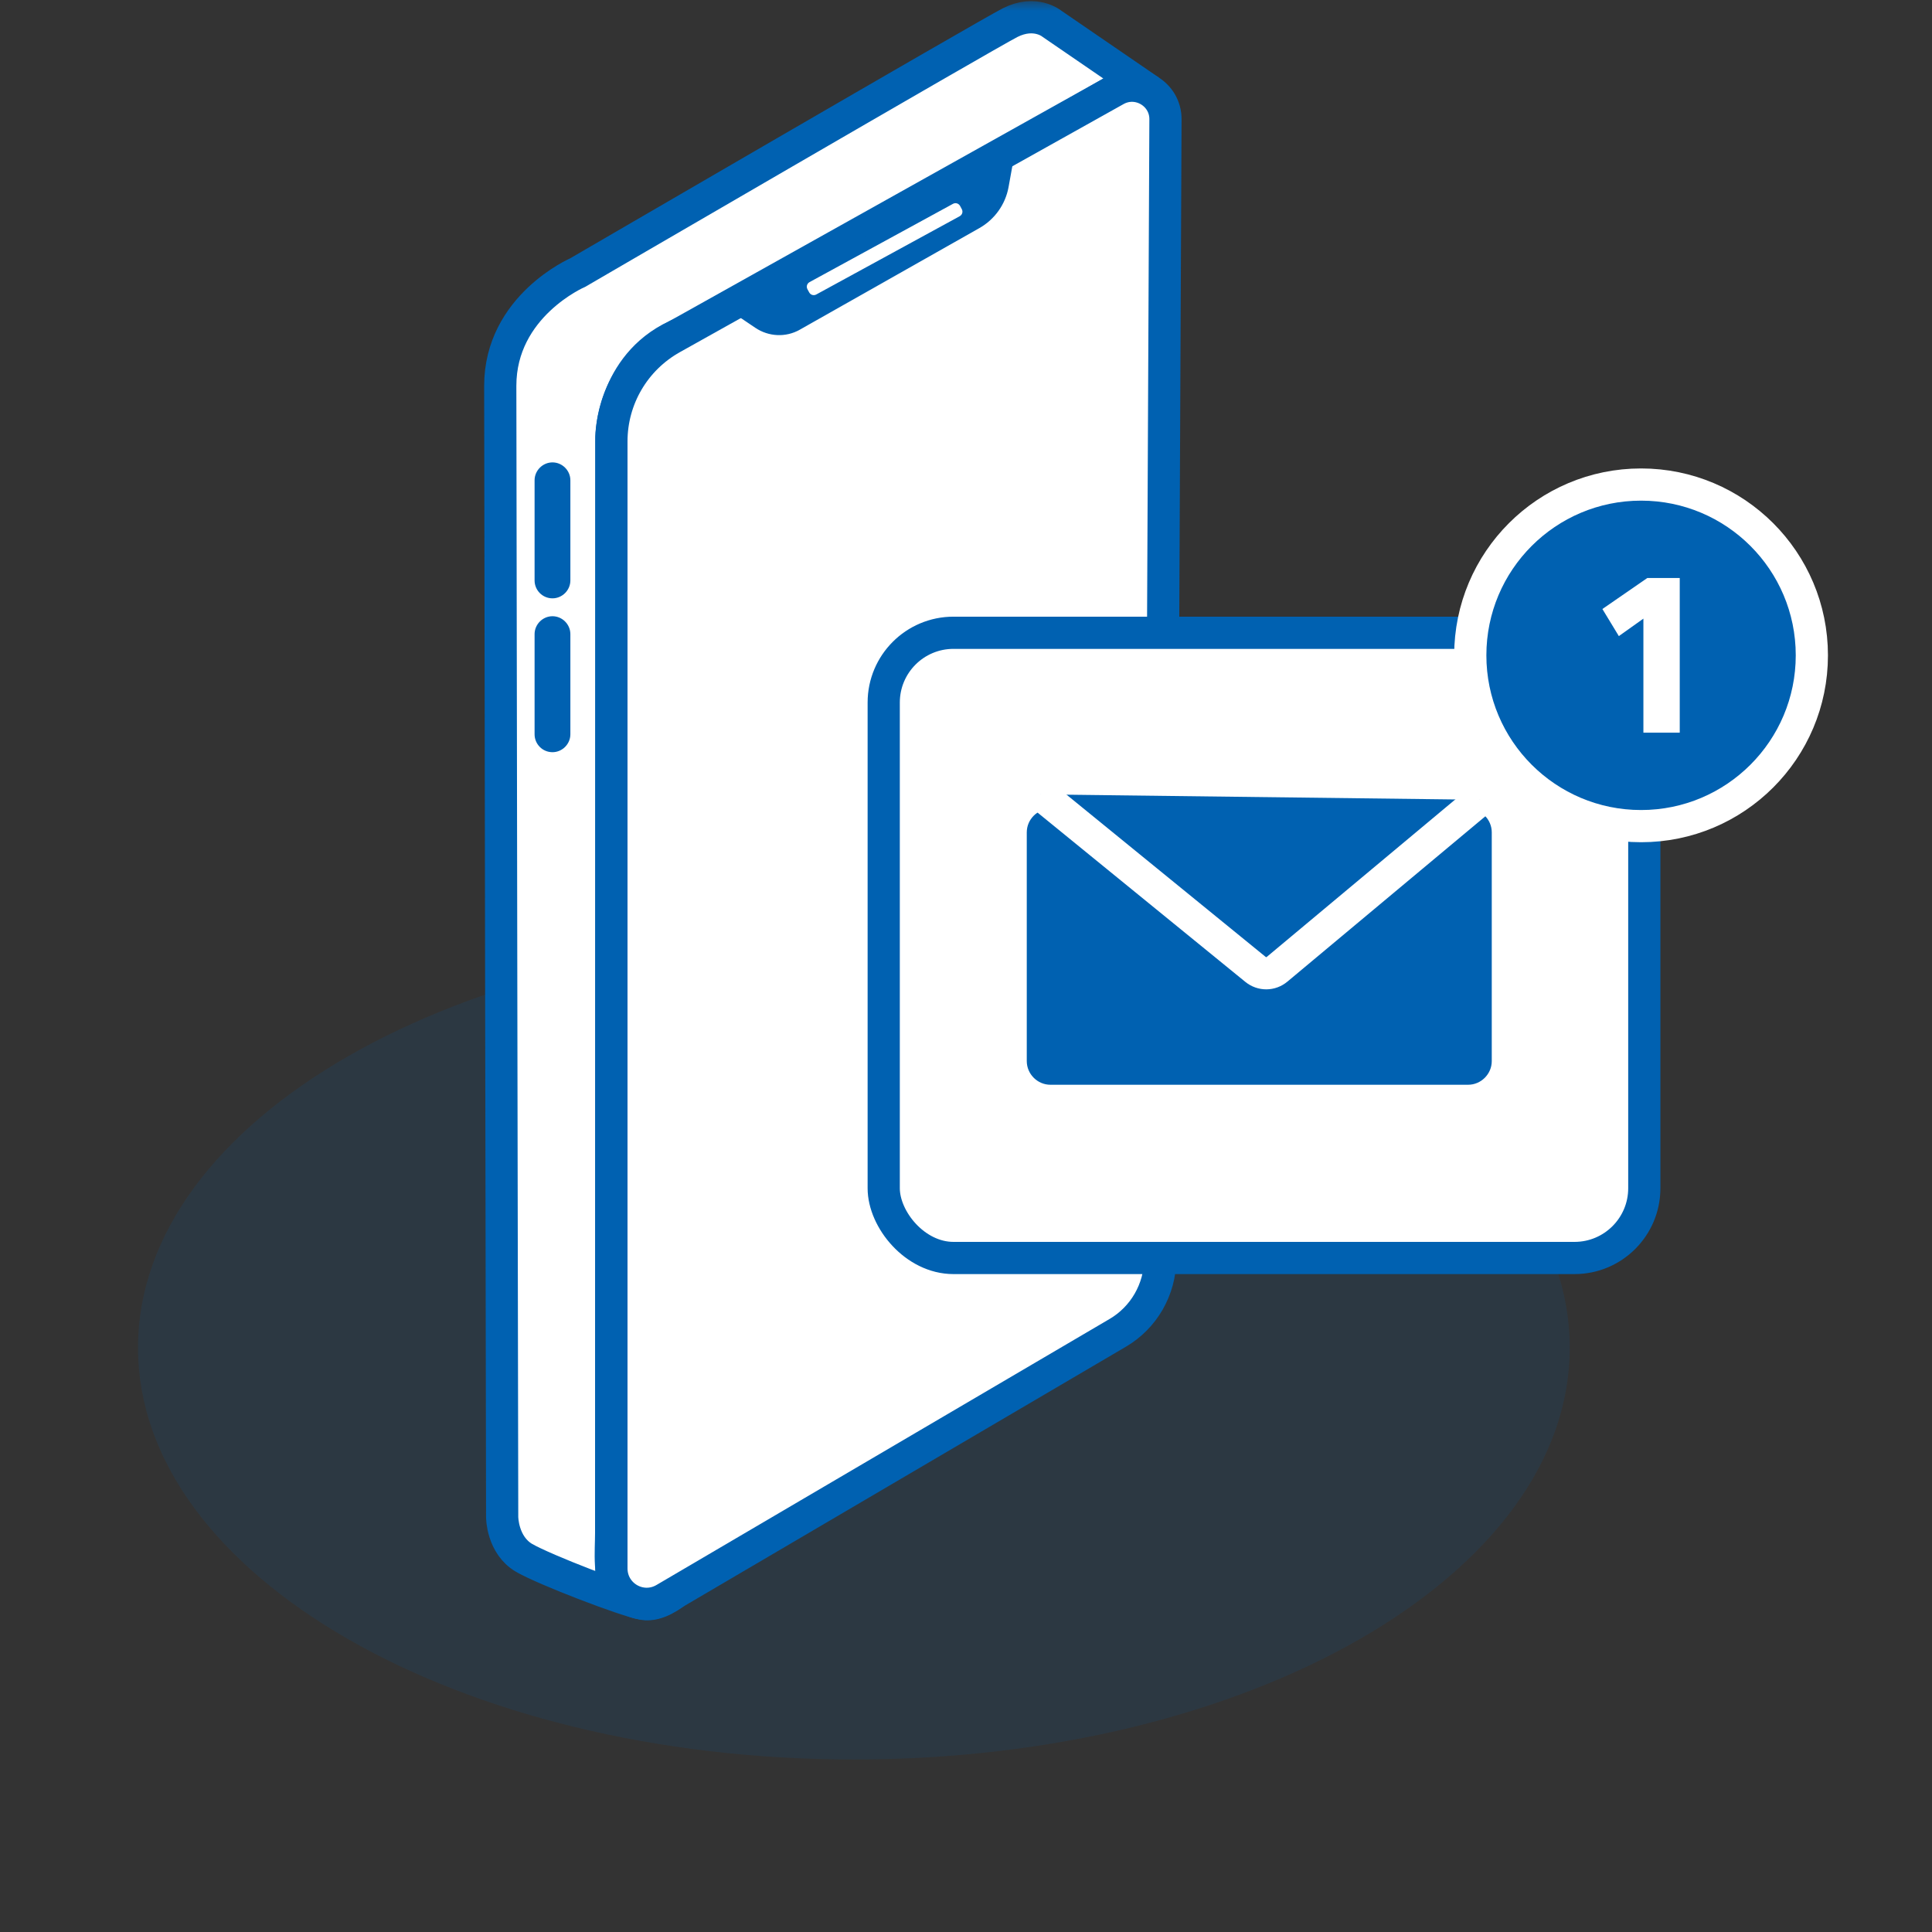 <svg width="90" height="90" viewBox="0 0 90 90" fill="none" xmlns="http://www.w3.org/2000/svg">
<rect x="0" y="0" width="90" height="90" fill="#333333" stroke="none"/>
<mask id="mask0_2620_12697" style="mask-type:alpha" maskUnits="userSpaceOnUse" x="0" y="0" width="90" height="90">
<rect width="90" height="90" fill="#D9D9D9"/>
</mask>
<g mask="url(#mask0_2620_12697)">
<path opacity="0.129" d="M39.777 81.964C58.195 81.964 73.125 73.376 73.125 62.781C73.125 52.186 58.195 43.598 39.777 43.598C21.359 43.598 6.429 52.186 6.429 62.781C6.429 73.376 21.359 81.964 39.777 81.964Z" fill="#0061AF"/>
<path d="M53.559 4.229L49.003 1.107C49.003 1.107 48.236 0.463 47.059 1.052C45.892 1.652 26.915 12.696 26.915 12.696C26.915 12.696 23.304 14.251 23.304 17.974C23.304 21.696 23.393 70.672 23.393 70.672C23.393 70.672 23.393 71.972 24.415 72.572C25.381 73.128 29.104 74.561 29.97 74.717C30.648 74.839 31.426 74.206 31.426 74.206C31.426 74.206 29.881 75.139 28.859 74.128C28.326 73.594 28.47 72.239 28.47 71.417L28.481 20.34C28.481 20.34 28.537 17.018 31.492 15.64C34.448 14.263 51.97 4.196 51.97 4.196C51.97 4.196 52.77 3.718 53.559 4.229Z" fill="white" stroke="#0061B1" stroke-width="1.5" stroke-miterlimit="10"/>
<path d="M28.482 73.061V20.562C28.482 18.562 29.559 16.729 31.304 15.751L51.97 4.196C53.014 3.607 54.303 4.374 54.292 5.563L54.048 58.65C54.037 60.072 53.281 61.383 52.059 62.095L30.959 74.483C29.859 75.128 28.482 74.339 28.482 73.061Z" fill="white" stroke="#0061B1" stroke-width="1.5" stroke-miterlimit="10"/>
<path d="M34.058 14.207L35.325 15.063C35.869 15.429 36.569 15.463 37.136 15.14L45.502 10.407C46.147 10.04 46.602 9.407 46.736 8.674L47.047 6.952L34.058 14.207Z" fill="#0061B1" stroke="#0061B1" stroke-width="0.5" stroke-miterlimit="10"/>
<path d="M37.693 13.618L37.615 13.474C37.548 13.351 37.593 13.207 37.715 13.14L44.392 9.496C44.514 9.429 44.659 9.474 44.726 9.596L44.803 9.74C44.87 9.863 44.826 10.007 44.703 10.074L38.026 13.718C37.904 13.785 37.759 13.74 37.693 13.618Z" fill="white"/>
<path d="M24.903 27.04V22.373C24.903 21.918 25.281 21.54 25.737 21.54C26.192 21.54 26.57 21.918 26.57 22.373V27.04C26.57 27.495 26.192 27.873 25.737 27.873C25.27 27.873 24.903 27.495 24.903 27.04Z" fill="#0061B1"/>
<path d="M24.903 34.206V29.54C24.903 29.084 25.281 28.706 25.737 28.706C26.192 28.706 26.57 29.084 26.57 29.54V34.206C26.57 34.662 26.192 35.04 25.737 35.04C25.27 35.04 24.903 34.662 24.903 34.206Z" fill="#0061B1"/>
<rect x="41.167" y="29.477" width="35.431" height="29.125" rx="3.25" fill="white" stroke="#0061B1" stroke-width="1.5"/>
<path d="M47.081 49.429V38.775C47.081 37.756 47.915 36.923 48.934 36.923H68.389C69.408 36.923 70.242 37.756 70.242 38.775V49.429C70.242 50.448 69.408 51.282 68.389 51.282H48.934C47.915 51.282 47.081 50.448 47.081 49.429Z" fill="#0061B1" stroke="white" stroke-width="1.5" stroke-miterlimit="10"/>
<path d="M48.48 37.006L58.486 45.158C58.782 45.399 59.199 45.399 59.495 45.149L68.945 37.256" fill="#0061B1"/>
<path d="M48.48 37.006L58.486 45.158C58.782 45.399 59.199 45.399 59.495 45.149L68.945 37.256" stroke="white" stroke-width="1.5" stroke-miterlimit="10"/>
<path d="M76.447 38.484C80.841 38.484 84.403 34.922 84.403 30.528C84.403 26.134 80.841 22.572 76.447 22.572C72.053 22.572 68.491 26.134 68.491 30.528C68.491 34.922 72.053 38.484 76.447 38.484Z" fill="#0061B1" stroke="white" stroke-width="1.5"/>
<path d="M76.556 34.131V28.818L75.412 29.632L74.646 28.37L76.739 26.925H78.249V34.131H76.556Z" fill="white"/>
</g>
</svg>
